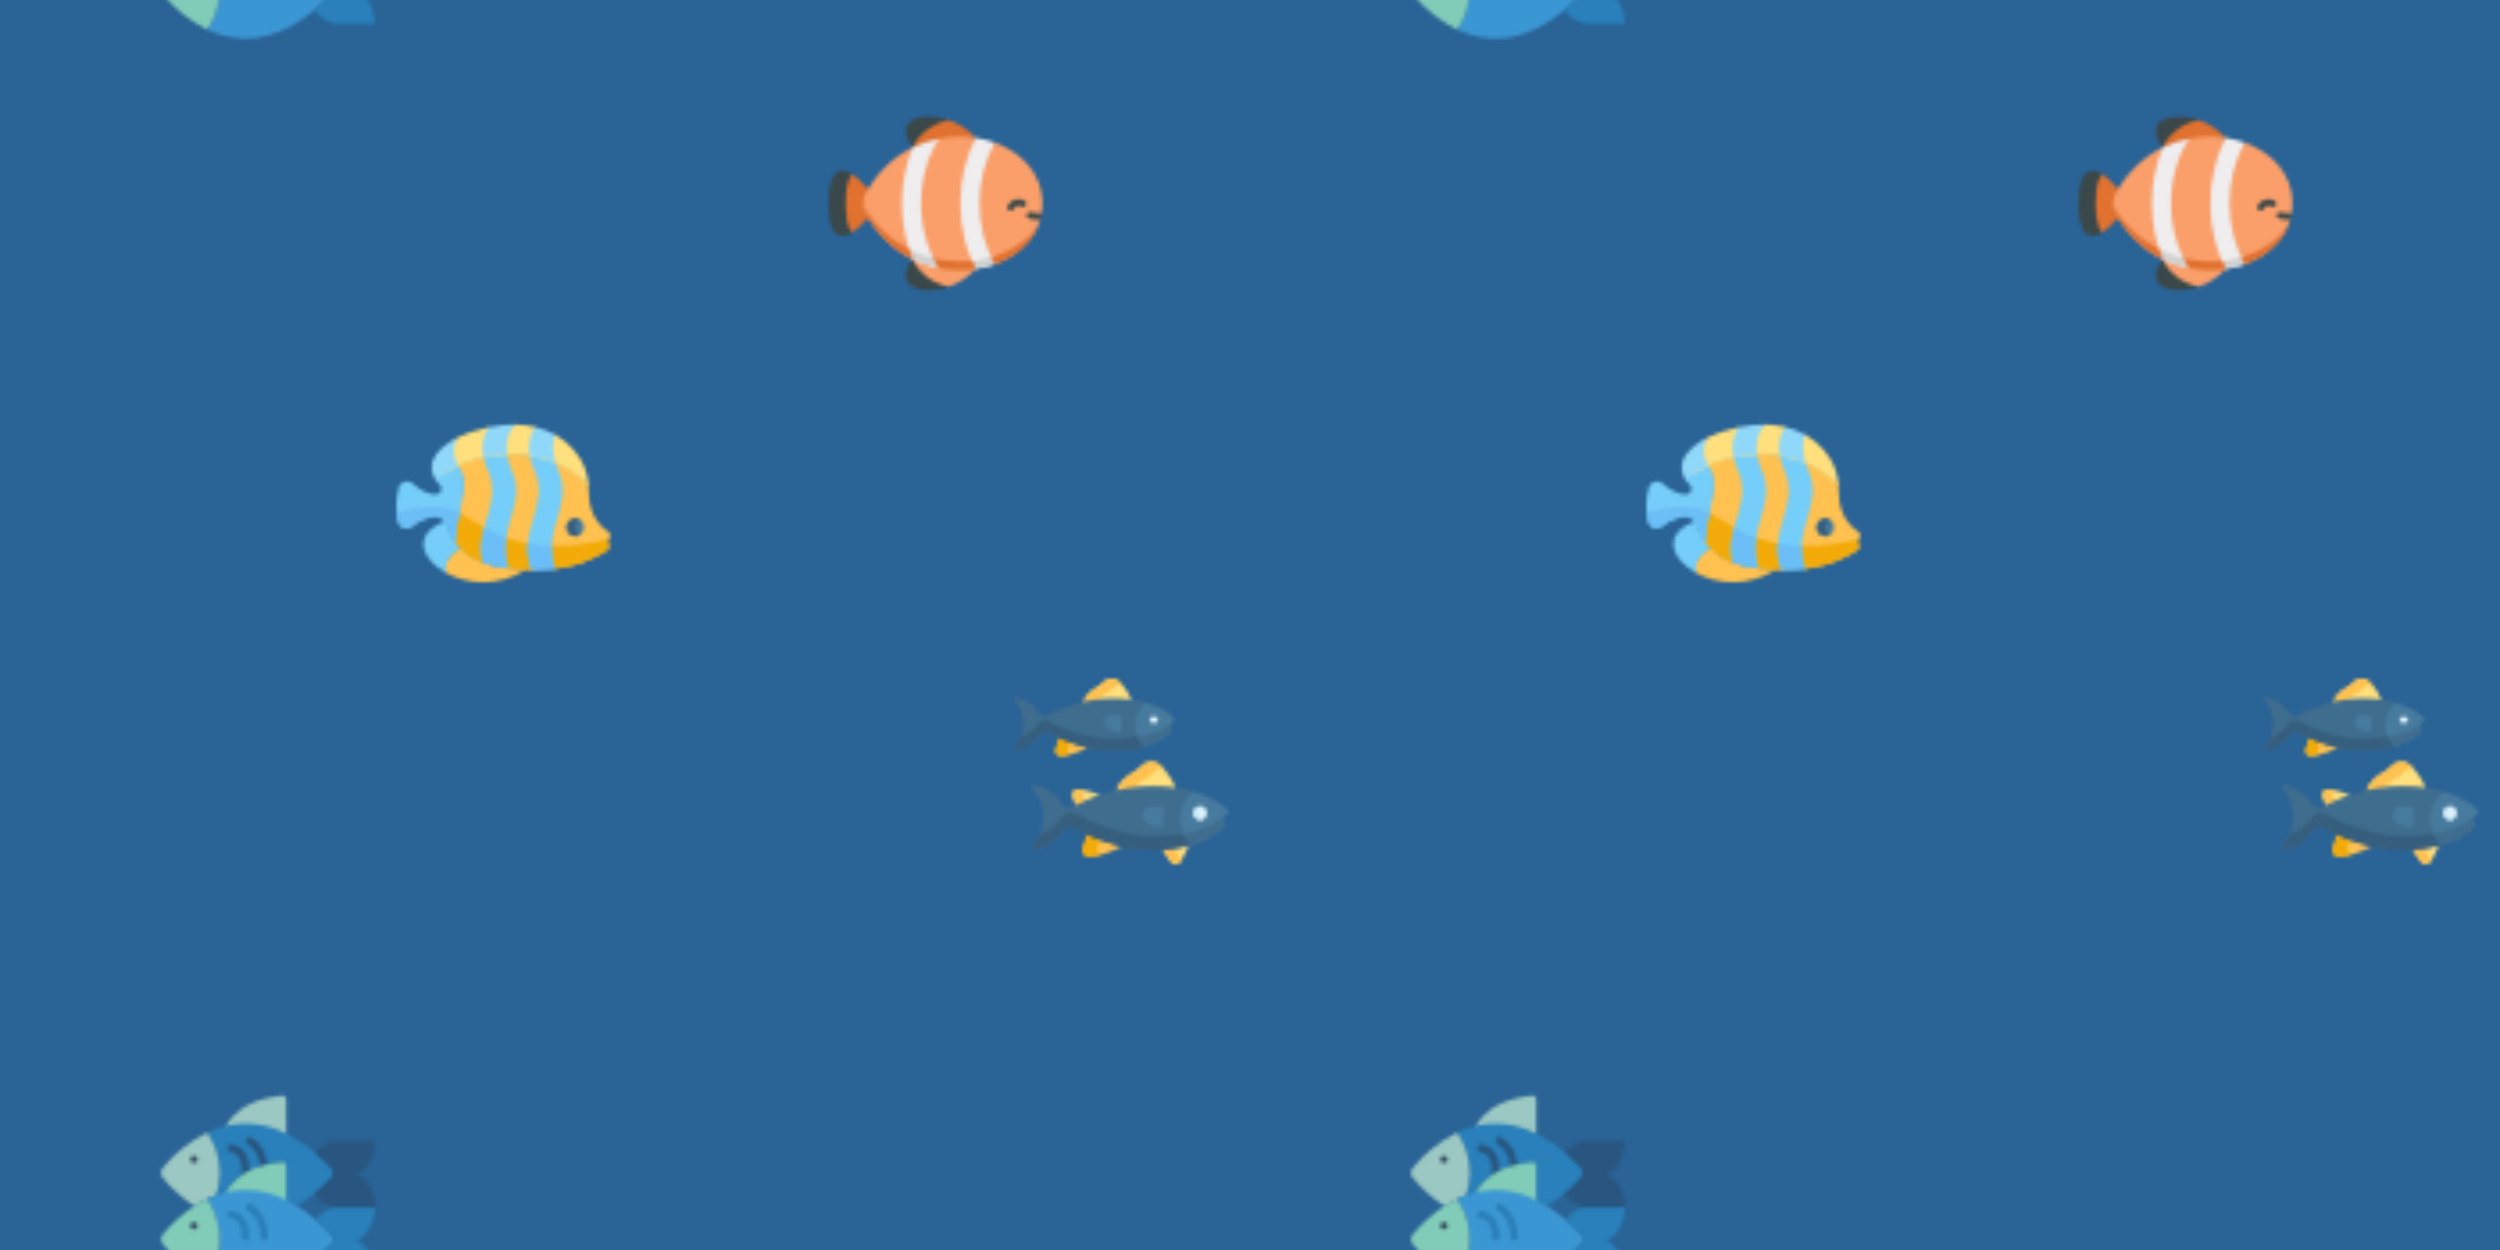 <svg xmlns="http://www.w3.org/2000/svg" xmlns:xlink="http://www.w3.org/1999/xlink" xmlns:fi="http://pattern.flaticon.com/" x="0" y="0" width="700" height="350" viewBox="0 0 700 350"><rect x="0px" y="0px" width="100%" height="100%" opacity="1" fill="#2a6396"/><defs><g transform="matrix(0.117 0 0 0.117 111 111)" id="L1_192"><path d="m153.573 362.431c-36.363 13.123-40.553 52.592-40.553 52.592l5.022 6.809c48.171 26.834 122.356 36.576 192.947-7.63-65.085-2.054-119.66-12.752-157.416-51.771z" fill="#ffc250"/><path d="m154.603 363.473c-15.315-15.497-27.921-35.541-37.396-61.436-.396-1.082-.859-2.118-1.372-3.117-23.481 9.698-59.778 28.497-49.199 67.67 5.251 19.44 24.173 40.072 51.406 55.242-3.178-34.998 23.086-52.004 36.561-58.359z" fill="#75cef9"/><path d="m509.879 339.123c3.66-4.705 2.447-11.54-2.601-14.708-11.058-6.94-19.054-15.141-25.993-24.865-13.858-19.421-20.766-42.867-20.794-66.725-.009-8.052-.382-16.1-1.199-23.987-23.386-24.779-85.169-75.78-194.957-71.868-52.857 1.883-92.694 13.906-121.43 27.59 1.515 2.708 3.216 5.452 5.165 8.238 27.631 39.473-10.419 109.403-10.45 171.309 17.886 26.056 41.15 42.771 68.736 53.384l5.647-2.078 49.962 10.645 6.327 5.622.001.001c17.393 2.003 35.788 2.921 55.036 3.222l.002-.002 6.282-3.221 40.434-3.047 9.921 3.936c65.272-7.962 107.986-33.317 124.626-44.951 4.483-3.135 5.63-9.276 2.596-13.828-2.404-3.605-2.231-8.345.43-11.765z" fill="#ffc250"/><path d="m507.647 341.993c-210.884 49.724-302.228-32.158-355.972-63.135-1.378-.794-2.793-1.535-4.228-2.249-4.974 22.358-9.814 45.438-9.825 67.499 17.886 26.056 41.15 42.771 68.736 53.384l5.647-2.078 49.962 10.645 6.327 5.622.001.001c17.393 2.003 35.788 2.921 55.036 3.222l.002-.002 6.282-3.221 40.434-3.047 9.921 3.936c65.272-7.962 107.986-33.317 124.626-44.951 4.483-3.135 5.63-9.276 2.596-13.828-2.404-3.605-2.231-8.345.43-11.765z" fill="#f2ab08"/><path d="m152.192 172.799c-2.318-3.312-4.301-6.568-6.014-9.77-26.205 12.006-43.63 25.563-53.606 34.782 3.062 5.056 7.001 10.169 11.915 15.324 6.256 6.563 3.413 17.451-5.21 20.252-4.628 1.503-9.707 1.768-14.743.521-18.904-4.683-33.999-14.992-44.925-24.984-11.537-10.55-30.121-5.234-34.15 9.872-8.232 30.872-5.93 59.159-1.099 80.606 3.445 15.299 22.08 21.384 33.901 11.077 13.975-12.186 32.106-19.128 46.699-23.02 13.412-3.578 27.422 3.51 32.249 16.525 6.701 18.062 14.968 33.238 24.649 45.986-2.565-63.304 38.841-136.447 10.334-177.171z" fill="#75cef9"/><path d="m141.856 349.97c-.938-23.176 4.017-47.67 9.277-71.409-43.92-24.844-117.421-9.215-150.226-.261.778 7.575 1.999 14.651 3.452 21.103 3.445 15.299 22.08 21.384 33.901 11.077 13.975-12.186 32.106-19.128 46.699-23.02 13.412-3.578 27.422 3.51 32.249 16.525 6.7 18.062 14.967 33.237 24.648 45.985z" fill="#6bbef6"/><path d="m276.864 178.94c-6.914-15.648-10.74-29.605-12.384-41.974-.049.002-.096.002-.145.004-20.753.739-39.492 3.046-56.349 6.399 2.002 10.731 5.604 22.564 11.352 35.571 34.22 77.444-33.688 136.545-12.99 218.555 18.757 7.216 39.519 11.603 61.947 14.186-33.143-89.549 44.73-150.904 8.569-232.741z" fill="#75cef9"/><path d="m209.986 314.238c-6.872 26.022-11.252 53.089-3.638 83.258 18.757 7.216 39.519 11.603 61.947 14.186-9.88-26.694-9.892-50.882-6.003-73.855-19.857-7.035-37.122-15.276-52.306-23.589z" fill="#6bbef6"/><path d="m388.202 178.94c-3.608-8.166-6.367-15.866-8.423-23.127-17.579-7.054-37.886-12.855-61.084-16.135 1.823 11.69 5.565 24.744 11.981 39.262 36.593 82.815-43.6 144.654-7.342 235.962 5.262.082 10.583.121 15.969.121 14.401 0 27.955-.903 40.668-2.453-33.99-90.031 44.511-151.523 8.231-233.63z" fill="#75cef9"/><path d="m371.417 357.485c-20.714-.58-39.695-2.667-57.126-5.844-1.774 19.788.051 40.618 9.042 63.261 5.262.082 10.583.121 15.969.121 14.401 0 27.955-.903 40.668-2.453-7.376-19.539-9.45-37.732-8.553-55.085z" fill="#6bbef6"/><circle cx="428" cy="313" r="21" fill="#477b9e"/><path d="m428.739 313.795c0-7.869 4.284-14.723 10.636-18.402-3.131-1.814-6.757-2.869-10.636-2.869-11.747 0-21.271 9.523-21.271 21.271s9.523 21.271 21.271 21.271c3.879 0 7.504-1.055 10.636-2.869-6.352-3.68-10.636-10.534-10.636-18.402z" fill="#365e7d"/><path d="m449.43 167.733c-11.543-27.16-34.364-56.041-69.346-75.823l-12.524 3.208-30.734-11.675-4.388-10.153c-14.947-3.606-31.291-5.715-49.057-5.935l-22.273 9.563-29.36 6.181-10.934-9.403c-26.969 5.53-53.442 14.433-75.802 25.871l-32.249 30.405v56.561c27.237-19.599 75.995-43.978 152.127-46.729 112.722-4.073 174.137 51.384 194.92 74.793-1.263-16.68-4.408-32.811-10.38-46.864z" fill="#ffe07d"/><g fill="#90d8f9"><path d="m145.036 99.544c-48.542 24.821-77.665 61.59-50.221 101.75 9.657-9.168 26.887-22.972 53.076-35.208-16.163-27.573-10.823-51.081-2.855-66.542z"/><path d="m220.81 73.692c-9.865 13.869-19.648 37.497-12.239 72.666 16.818-3.436 35.544-5.803 56.32-6.554-5.878-37.414 8.083-60.752 18.492-72.448-8.779-.109-17.898.234-27.378 1.099-11.625 1.059-23.457 2.83-35.195 5.237z"/><path d="m332.438 73.29c-9.608 13.32-19.293 35.883-13.257 69.33 23.541 3.436 44.053 9.537 61.706 16.92-9.078-29.244-6.746-51.519-.803-67.629-13.934-7.88-29.796-14.314-47.646-18.621z"/></g></g><g transform="matrix(1.034 0 0 1.034 45 306)" id="L1_205" fill="none"><path d="m16.953 10.67c.021 0 1.924-8.568 15.963-9.916.279-.024.556.071.762.261.206.19.323.458.322.739l0 11.246" id="L1_193" fill="#9bc8c2"/><path d="m46.03 23.14c-1.414 1.479-2.91 2.878-4.48 4.19-1.454 1.219-2.991 2.335-4.6 3.34-1.012-.637-2.061-1.214-3.14-1.73l.19-.4v-8.79c.001-.28-.115-.547-.321-.737-.205-.19-.481-.285-.759-.263-9.89.95-13.76 5.48-15.19 8.08l.03.1c-.938.216-1.863.486-2.77.81.671-1.953 1.012-4.005 1.01-6.07-.01-3.904-1.214-7.711-3.45-10.91 1.66-.801 3.404-1.415 5.2-1.83h.01c5.157-1.171 10.558-.58 15.34 1.68.24.11.47.22.71.33 2.906 1.429 5.618 3.224 8.07 5.34 1.45 1.23 2.836 2.535 4.15 3.91.76.836.76 2.114 0 2.95z" id="L1_194" fill="#2980ba"/><path d="m16 21.67c.002 2.065-.339 4.117-1.01 6.07v.01c-.833.287-1.648.625-2.44 1.01-1.183.559-2.329 1.193-3.43 1.9-3.222-2.104-6.108-4.684-8.56-7.65-.63-.786-.63-1.904 0-2.69 3.273-4.002 7.36-7.26 11.99-9.56 2.236 3.199 3.44 7.006 3.45 10.91z" id="L1_195" fill="#9bc8c2"/><circle cx="9" cy="18" r="1" id="L1_201" fill="#35495e"/><path d="m58 31h-10c-2.88 0-5.1-1.99-6.45-3.67 1.57-1.312 3.066-2.711 4.48-4.19.76-.836.76-2.114 0-2.95-1.314-1.375-2.7-2.68-4.15-3.91 1.37-1.59 3.46-3.28 6.12-3.28h10s0 7-5 9c5 2 5 9 5 9z" id="L1_196" fill="#285680"/><path d="m22.733 24.956c-.056-0-.111-.005-.166-.014-.544-.091-.912-.606-.821-1.151.52-3.124.236-5.455-.823-6.739-.474-.601-1.174-.982-1.936-1.052-.548-.014-.984-.465-.98-1.013.004-.546.447-.986.993-.987 1.33.076 2.57.701 3.421 1.726 1.5 1.764 1.932 4.588 1.3 8.394-.08.483-.498.837-.988.836z" id="L1_197" fill="#285680"/><path d="m27.977 22.934c-.022 0-.044 0-.065 0-.265-.017-.512-.138-.687-.338-.175-.199-.264-.46-.247-.724.38-5.933-3.276-7.9-3.432-7.979-.489-.251-.684-.849-.437-1.34.247-.491.844-.69 1.337-.446.2.1 5 2.585 4.527 9.893-.035.525-.47.933-.996.934z" id="L1_198" fill="#285680"/><path d="m16.954 28.676c.015 0 1.916-8.576 15.966-9.926.279-.022.554.073.759.263.205.19.321.457.321.737l0 10.25z" id="L1_199" fill="#81ccb8"/><path d="m46.03 41.14c-1.414 1.479-2.91 2.878-4.48 4.19-11.52 9.58-21.6 8.74-29 5.24 2.235-3.196 3.439-7 3.45-10.9-.01-3.904-1.214-7.711-3.45-10.91.792-.385 1.607-.723 2.44-1.01v-.01c.907-.324 1.832-.594 2.77-.81 5.157-1.171 10.558-.58 15.34 1.68.24.1.47.21.71.33 1.079.516 2.128 1.093 3.14 1.73 1.733 1.076 3.381 2.283 4.93 3.61 1.45 1.23 2.836 2.535 4.15 3.91.76.836.76 2.114 0 2.95z" id="L1_200" fill="#3b97d3"/><path d="m16 39.67c-.011 3.9-1.215 7.704-3.45 10.9-4.632-2.297-8.72-5.556-11.99-9.56-.63-.786-.63-1.904 0-2.69 2.454-2.968 5.339-5.55 8.56-7.66 1.101-.707 2.247-1.341 3.43-1.9 2.236 3.199 3.44 7.006 3.45 10.91z" id="L1_202" fill="#81ccb8"/><circle cx="9" cy="36" r="1" id="Oval" fill="#35495e"/><g fill="#2980ba"><path d="m58 49h-10c-2.88 0-5.1-1.99-6.45-3.67 1.57-1.312 3.066-2.711 4.48-4.19.76-.836.76-2.114 0-2.95-1.314-1.375-2.7-2.68-4.15-3.91 1.37-1.59 3.46-3.28 6.12-3.28h10s0 7-5 9c5 2 5 9 5 9z" id="L1_203"/><path d="m23 40c-.552 0-1-.448-1-1 0-4.781-2.7-4.992-3.013-5-.548-.014-.984-.465-.98-1.013.004-.546.447-.986.993-.987.05 0 5 .08 5 7 0 .552-.448 1-1 1z" id="L1_204"/><path d="m28 40c-.552 0-1-.448-1-1 0-5.32-3.413-7.088-3.447-7.1-.494-.247-.695-.848-.448-1.342s.848-.695 1.342-.448c.186.09 4.553 2.347 4.553 8.89 0 .552-.448 1-1 1z" id="Shape"/></g></g><g transform="matrix(0.117 0 0 0.117 284 186)" id="L1_207"><path d="m349.634 241.82c-12.797-12.094-33.094-11.194-45.015 1.764-5.462 5.937-11.863 10.906-18.929 14.798-12.278 6.761-32.852 20.955-41.048 43.174l4.714 2.841 132.455-4.748 4.004-4.444c-4.842-12.071-15.677-34.008-36.181-53.385z" fill="#ffe07d"/><path d="m314.388 273.606c7.067-3.891 13.467-8.861 18.929-14.798 6.144-6.678 14.511-10.144 22.931-10.289-2.089-2.253-4.281-4.494-6.614-6.699-12.797-12.094-33.094-11.194-45.015 1.764-5.462 5.937-11.863 10.906-18.929 14.798-12.278 6.761-32.852 20.955-41.048 43.174l4.714 2.841 30.965-1.11c9.86-14.606 24.488-24.406 34.067-29.681z" fill="#ffc250"/><path d="m254.412 431.056-72.627-25.754-6.985 2.685-10.956 32.74c-3.425 10.233 4.728 20.703 15.48 19.781 34.289-2.94 61.933-15.929 77.046-24.629z" fill="#ffc250"/><path d="m198.775 435.691 7.289-21.78-24.279-8.609-6.985 2.685-10.956 32.74c-3.425 10.233 4.728 20.703 15.48 19.781 10.837-.929 21.008-2.864 30.332-5.348-8.323-1.884-13.796-10.759-10.881-19.469z" fill="#f2ab08"/><path d="m152.817 299.321c-9.005-.772-15.834 7.997-12.965 16.568l7.163 21.403 3.607 2.676 47.903-21.685 5.559-5.159c-13.042-5.977-30.73-12.042-51.267-13.803z" fill="#ffe07d"/><path d="m163.715 311.768c-1.298-3.879-.597-7.789 1.38-10.846-3.964-.687-8.057-1.239-12.277-1.601-9.005-.772-15.834 7.997-12.965 16.568l7.163 21.403 3.607 2.676 19.566-8.857z" fill="#ffc250"/><path d="m413.059 431.363-55.144 6.904-2.221 5.778 17.952 27.004c5.974 8.987 19.244 8.981 25.118-.071 8.191-12.622 14.086-25.421 18.328-37.272z" fill="#ffe07d"/><path d="m395.795 461.348-17.075-25.685-20.805 2.605-2.221 5.778 17.952 27.004c5.974 8.987 19.244 8.981 25.118-.071.973-1.499 1.908-3.001 2.818-4.503-2.242-1.122-4.256-2.825-5.787-5.128z" fill="#ffc250"/><path d="m250.79 41.185c-10.436-9.863-26.989-9.129-36.711 1.438-4.454 4.842-9.674 8.895-15.437 12.068-10.013 5.514-26.791 17.089-33.476 35.21l2.987 3.429h110.125l2.018-8.609c-3.949-9.843-12.785-27.733-29.506-43.536z" fill="#ffe07d"/><path d="m220.552 69.576c5.763-3.173 10.983-7.226 15.437-12.068 5.964-6.483 14.498-9.258 22.614-8.163-2.394-2.747-4.982-5.484-7.814-8.16-10.436-9.863-26.989-9.129-36.711 1.438-4.454 4.842-9.674 8.895-15.437 12.068-10.013 5.514-26.791 17.089-33.476 35.21l2.987 3.429h24.93c8.036-11.66 19.758-19.507 27.47-23.754z" fill="#ffc250"/><path d="m171.636 192.313-59.646-18.286-3.781 2.67-8.935 26.7c-2.793 8.345 3.856 16.884 12.624 16.132 27.964-2.398 50.508-12.991 62.833-20.086z" fill="#ffc250"/><path d="m127.761 203.398 7.447-22.253-23.217-7.118-3.781 2.67-8.935 26.7c-2.793 8.345 3.856 16.884 12.624 16.132 6.806-.584 13.287-1.655 19.381-3.041-3.484-3.104-5.182-8.123-3.519-13.09z" fill="#f2ab08"/><path d="m424.931 431.363-1.056-8.549-20.346-56.494 26.285-58.113-.69-3.811s.017-.006.02-.007c-25.769-7.519-58.043-12.837-97.82-12.837-82.766 0-150.569 27.61-190.951 49.21-9.009 4.819-20.091 1.706-25.531-6.943-18.374-29.209-47.765-41.051-65.568-45.84-5.311-1.429-9.378 4.81-5.819 9.003 33.618 39.598 33.77 98.332 0 138.11-3.56 4.193.507 10.432 5.819 9.003 17.852-4.802 47.359-16.693 65.722-46.079 5.444-8.712 16.613-11.855 25.64-6.953 42.516 23.085 113.578 53.805 190.687 53.805 37.574 0 68.608-5.646 93.614-13.499z" fill="#3f6d8e"/><path d="m423.876 422.814-7.041-19.551c-22.033 5.148-47.812 8.521-77.612 8.521-79.215 0-152.218-30.72-195.895-53.805-9.275-4.902-20.748-1.758-26.341 6.954-15.499 24.142-38.72 36.471-56.685 42.767-4.111 9.736-9.713 18.991-16.847 27.394-3.56 4.193.507 10.432 5.819 9.003 17.852-4.802 47.359-16.693 65.722-46.079 5.444-8.712 16.613-11.855 25.64-6.953 42.516 23.085 113.578 53.805 190.687 53.805 37.574 0 68.608-5.646 93.614-13.499l-.006-.007z" fill="#365e7d"/><path d="m312.196 195.761 1.794-5.08-19.745-47.964 22.664-45.782-1.293-4.718s.011-.005.015-.006c-21.015-6.132-47.335-10.468-79.773-10.468-67.498 0-122.793 22.517-155.725 40.132-7.347 3.93-16.384 1.391-20.821-5.662-14.984-23.82-38.954-33.478-53.472-37.383-4.331-1.165-7.648 3.923-4.745 7.342 27.416 32.293 27.541 80.192 0 112.631-2.903 3.419.414 8.507 4.745 7.342 14.559-3.916 38.622-13.614 53.598-37.578 4.44-7.104 13.548-9.668 20.91-5.671 34.672 18.827 92.625 43.879 155.509 43.879 30.646.001 55.946-4.608 76.339-11.014z" fill="#3f6d8e"/><path d="m80.348 136.156c-7.363-3.903-16.47-1.4-20.91 5.536-12.067 18.85-30.03 28.655-44.17 33.754-3.386 8.314-8.107 16.212-14.173 23.358-2.903 3.419.414 8.507 4.745 7.342 14.559-3.916 38.622-13.614 53.598-37.578 4.44-7.104 13.548-9.668 20.91-5.671 34.672 18.827 92.625 43.879 155.509 43.879 30.646 0 55.945-4.609 76.339-11.014l1.794-5.08-8.444-20.511c-76.091 20.984-155.298 3.038-225.198-34.015z" fill="#365e7d"/><path d="m509.101 358.992-8.585 7.008c-3.866 3.156-4.001 9.232-.005 12.221 4.017 3.005 4.252 8.906.522 12.217-10.966 9.734-35.644 28.218-76.102 40.925-17.268-15.001-28.201-37.103-28.201-61.772 0-26.615 12.715-50.252 32.394-65.194 44.644 13.027 69.766 32.66 80.401 42.746 3.46 3.279 3.268 8.835-.424 11.849z" fill="#477b9e"/><path d="m500.511 378.221c-2.952-2.208-3.643-6.098-2.248-9.253-13.938 9.404-34.67 20.686-62.877 29.31l.007.007c-9.263 2.832-19.344 5.369-30.241 7.466 4.848 9.809 11.602 18.508 19.78 25.612 40.458-12.707 65.136-31.191 76.102-40.925 3.729-3.311 3.494-9.211-.523-12.217z" fill="#3f6d8e"/><path d="m380.838 136.741-7.001 5.716c-3.153 2.574-3.263 7.529-.004 9.967 3.276 2.451 3.468 7.263.426 9.963-8.943 7.938-29.068 23.012-62.062 33.375-14.082-12.233-22.998-30.258-22.998-50.377 0-21.705 10.37-40.982 26.418-53.167 36.408 10.624 56.896 26.635 65.569 34.86 2.82 2.675 2.663 7.205-.348 9.663z" fill="#477b9e"/><path d="m373.833 152.423c-1.747-1.307-2.517-3.336-2.378-5.335-11.332 7.001-27.271 14.941-48.238 21.151-9.027 2.674-18.103 4.822-27.205 6.483 3.958 8.057 9.476 15.211 16.184 21.039 32.994-10.363 53.119-25.437 62.063-33.375 3.042-2.7 2.85-7.512-.426-9.963z" fill="#3f6d8e"/><path d="m336.2 140.707h-4.748c-4.267 0-7.726-3.459-7.726-7.726s3.459-7.726 7.726-7.726h4.748c4.267 0 7.726 3.459 7.726 7.726s-3.459 7.726-7.726 7.726z" fill="#e4f6ff"/><circle cx="445" cy="356" r="16" fill="#e4f6ff"/><path d="m445.995 356.149c0-5.985 3.259-11.199 8.09-13.998-2.382-1.38-5.14-2.182-8.09-2.182-8.936 0-16.18 7.244-16.18 16.18s7.244 16.18 16.18 16.18c2.951 0 5.708-.803 8.09-2.182-4.831-2.799-8.09-8.013-8.09-13.998z" fill="#d3effb"/><g fill="#477b9e"><path d="m351.965 339.968h-24.479c-18.172 0-28.025 21.888-15.45 35.006 7.78 8.116 19.449 14.768 36.939 15.999 3.271.23 6.102-2.275 6.32-5.547l2.607-39.112c.229-3.434-2.495-6.346-5.937-6.346z"/><path d="m251.518 121.227h-18.79c-14.82 0-22.855 17.85-12.6 28.548 6.158 6.424 15.303 11.723 28.875 12.947 3.327.3 6.255-2.202 6.477-5.535l1.974-29.614c.23-3.434-2.494-6.346-5.936-6.346z"/></g></g><g transform="matrix(0.117 0 0 0.117 232 27)" id="L1_211"><path d="M352.207,99.027l-44.939,32.634L290.236,256l21.121,123.657l40.851,33.316  c15.994-2.432,31.476-6.356,46.09-11.692V110.719C383.683,105.384,368.2,101.459,352.207,99.027z" fill="#efedee"/><path d="M356.552,392.189c-8.725,1.32-17.598,2.205-26.562,2.665l22.217,18.119  c15.994-2.432,31.476-6.356,46.09-11.692v-19.02C384.922,386.666,370.935,390.001,356.552,392.189z" fill="#d2d2d2"/><path d="M506.618,294.98l-4.078-7.159l7.549-8.303c1.253-7.589,1.911-15.431,1.911-23.517  c0-69.626-48.226-121.439-113.703-145.281c-24.005,40.888-37.036,91.598-37.036,145.281s13.03,104.403,37.036,145.281  C450.88,382.134,492.33,344.944,506.618,294.98L506.618,294.98z" fill="#fa9f6a"/><path d="M56.177,325.922C23.577,346.392,0,330.439,0,256s23.577-90.392,56.177-69.923V325.922z" fill="#3a484a"/><path d="M95.41,222.735v66.529c-13.827,16.474-27.154,29.065-39.233,36.658  C46.539,314.947,40.879,292.504,40.879,256s5.662-58.946,15.298-69.923C68.257,193.671,81.583,206.262,95.41,222.735z" fill="#e0712f"/><g><path d="M201.55,122.022c-49.177-61.88,17.424-88.992,85.272-65.457L201.55,122.022z" fill="#3a484a"/><path d="M201.55,389.978c-49.177,61.88,17.424,88.992,85.272,65.457L201.55,389.978z" fill="#3a484a"/></g><path d="M352.207,99.027L201.55,122.021c0,0,19.182-50.618,85.272-65.457  C309.99,64.608,333.311,78.547,352.207,99.027z" fill="#e0712f"/><path d="M352.207,412.973L201.55,389.979c0,0,19.182,50.618,85.272,65.457  C309.99,447.392,333.311,433.453,352.207,412.973z" fill="#fa9f6a"/><path d="M201.56,122.022h-0.01c-0.003,0.006-0.005,0.012-0.007,0.019l-32.579,34.148L145.117,266.08  l23.846,89.049l32.587,34.849c20.368,9.995,41.594,16.944,63.004,21.093V100.929C243.154,105.077,221.917,112.027,201.56,122.022z" fill="#efedee"/><path d="M263.382,390.168h-0.011c-22.76-4.41-45.325-11.799-66.977-22.424  c-9.669-4.736-19.151-10.115-28.379-16.158l0.949,3.544l32.587,34.849l0,0c5.092,2.499,10.238,4.807,15.426,6.929  c15.566,6.365,31.52,11.053,47.578,14.164v-20.689C264.163,390.309,263.773,390.244,263.382,390.168z" fill="#d2d2d2"/><g><path d="M315.273,256c0,56.912,12.938,111.301,36.933,156.973c-28.236,4.272-58.088,3.853-87.643-1.901   h-0.01C236.685,368.65,221.437,314.057,221.437,256s15.248-112.64,43.116-155.072h0.01c29.555-5.754,59.406-6.173,87.643-1.901   C328.222,144.699,315.273,199.088,315.273,256z" fill="#fa9f6a"/><path d="M175.449,256c0,47.634,9.065,93.508,26.101,133.978c-44.844-21.961-85.436-58.609-114.071-112.466   c-7.133-13.428-7.133-29.596,0-43.024c28.635-53.857,69.217-90.505,114.071-112.466C184.524,162.491,175.449,208.356,175.449,256z" fill="#fa9f6a"/></g><g><path d="M404.606,398.876c21.035-8.391,40.918-20.057,57.843-35.164c0.076-0.068,0.156-0.135,0.232-0.204   c7.745-6.938,14.858-14.601,21.098-22.922c0.063-0.083,0.124-0.168,0.186-0.251c7.926-10.609,14.385-22.193,19.095-34.668   c-21.516,33.628-56.287,59.082-97.511,74.093c-5.23,1.909-10.573,3.633-15.997,5.199c2.73,5.594,5.644,11.041,8.745,16.322   C400.412,400.512,402.514,399.709,404.606,398.876z" fill="#e0712f"/><path d="M263.371,390.168c-4.14-0.802-8.274-1.706-12.397-2.707c4.125,8.217,8.65,16.108,13.59,23.611   c25.304,4.926,51.35,6.049,76.982,3.281c3.576-0.386,7.131-0.847,10.66-1.38c-3.263-6.21-6.314-12.588-9.163-19.105   C317.096,396.457,290.127,395.374,263.371,390.168z" fill="#e0712f"/><path d="M201.55,389.978c-3.308-7.857-6.305-15.922-9.004-24.16   c-42.473-21.668-81.137-55.926-110.119-104.686c0.057,0.505,0.132,1.009,0.205,1.512c0.756,5.19,2.386,10.234,4.847,14.868   c7.73,14.539,16.672,28.447,26.827,41.414C139.284,350.822,169.318,374.194,201.55,389.978z" fill="#e0712f"/></g><g><path d="M507.818,279.418c-0.118,0.013-11.979,1.202-24.453-2.232c-4.114-1.133-8.367,1.285-9.499,5.399   c-1.133,4.114,1.285,8.367,5.399,9.499c8.951,2.464,17.576,2.989,23.298,2.989c1.603,0,2.966-0.041,4.057-0.093   c1.437-5.026,2.599-10.182,3.471-15.463C509.359,279.376,508.596,279.337,507.818,279.418z" fill="#3a484a"/><path d="M435.536,273.809c-1.064,0-2.145-0.22-3.176-0.687c-3.889-1.757-5.617-6.334-3.86-10.222   c3.365-7.446,9.921-13.117,17.988-15.56c8.068-2.444,16.669-1.361,23.599,2.969c3.619,2.261,4.719,7.028,2.458,10.646   c-2.261,3.618-7.027,4.72-10.646,2.458c-3.147-1.967-7.132-2.436-10.932-1.284c-3.8,1.151-6.856,3.75-8.385,7.133   C441.291,272.118,438.479,273.809,435.536,273.809z" fill="#3a484a"/></g></g></defs><g fi:class="KUsePattern"><pattern id="pattern_L1_192" width="350" height="350" patternUnits="userSpaceOnUse"><use xlink:href="#L1_192" x="-350" y="-350"/><use xlink:href="#L1_192" x="0" y="-350"/><use xlink:href="#L1_192" x="350" y="-350"/><use xlink:href="#L1_192" x="-350" y="0"/><use xlink:href="#L1_192" x="0" y="0"/><use xlink:href="#L1_192" x="350" y="0"/><use xlink:href="#L1_192" x="-350" y="350"/><use xlink:href="#L1_192" x="0" y="350"/><use xlink:href="#L1_192" x="350" y="350"/></pattern><rect x="0" y="0" width="100%" height="100%" fill="url(#pattern_L1_192)"/></g><g fi:class="KUsePattern"><pattern id="pattern_L1_205" width="350" height="350" patternUnits="userSpaceOnUse"><use xlink:href="#L1_205" x="-350" y="-350"/><use xlink:href="#L1_205" x="0" y="-350"/><use xlink:href="#L1_205" x="350" y="-350"/><use xlink:href="#L1_205" x="-350" y="0"/><use xlink:href="#L1_205" x="0" y="0"/><use xlink:href="#L1_205" x="350" y="0"/><use xlink:href="#L1_205" x="-350" y="350"/><use xlink:href="#L1_205" x="0" y="350"/><use xlink:href="#L1_205" x="350" y="350"/></pattern><rect x="0" y="0" width="100%" height="100%" fill="url(#pattern_L1_205)"/></g><g fi:class="KUsePattern"><pattern id="pattern_L1_207" width="350" height="350" patternUnits="userSpaceOnUse"><use xlink:href="#L1_207" x="-350" y="-350"/><use xlink:href="#L1_207" x="0" y="-350"/><use xlink:href="#L1_207" x="350" y="-350"/><use xlink:href="#L1_207" x="-350" y="0"/><use xlink:href="#L1_207" x="0" y="0"/><use xlink:href="#L1_207" x="350" y="0"/><use xlink:href="#L1_207" x="-350" y="350"/><use xlink:href="#L1_207" x="0" y="350"/><use xlink:href="#L1_207" x="350" y="350"/></pattern><rect x="0" y="0" width="100%" height="100%" fill="url(#pattern_L1_207)"/></g><g fi:class="KUsePattern"><pattern id="pattern_L1_211" width="350" height="350" patternUnits="userSpaceOnUse"><use xlink:href="#L1_211" x="-350" y="-350"/><use xlink:href="#L1_211" x="0" y="-350"/><use xlink:href="#L1_211" x="350" y="-350"/><use xlink:href="#L1_211" x="-350" y="0"/><use xlink:href="#L1_211" x="0" y="0"/><use xlink:href="#L1_211" x="350" y="0"/><use xlink:href="#L1_211" x="-350" y="350"/><use xlink:href="#L1_211" x="0" y="350"/><use xlink:href="#L1_211" x="350" y="350"/></pattern><rect x="0" y="0" width="100%" height="100%" fill="url(#pattern_L1_211)"/></g></svg>